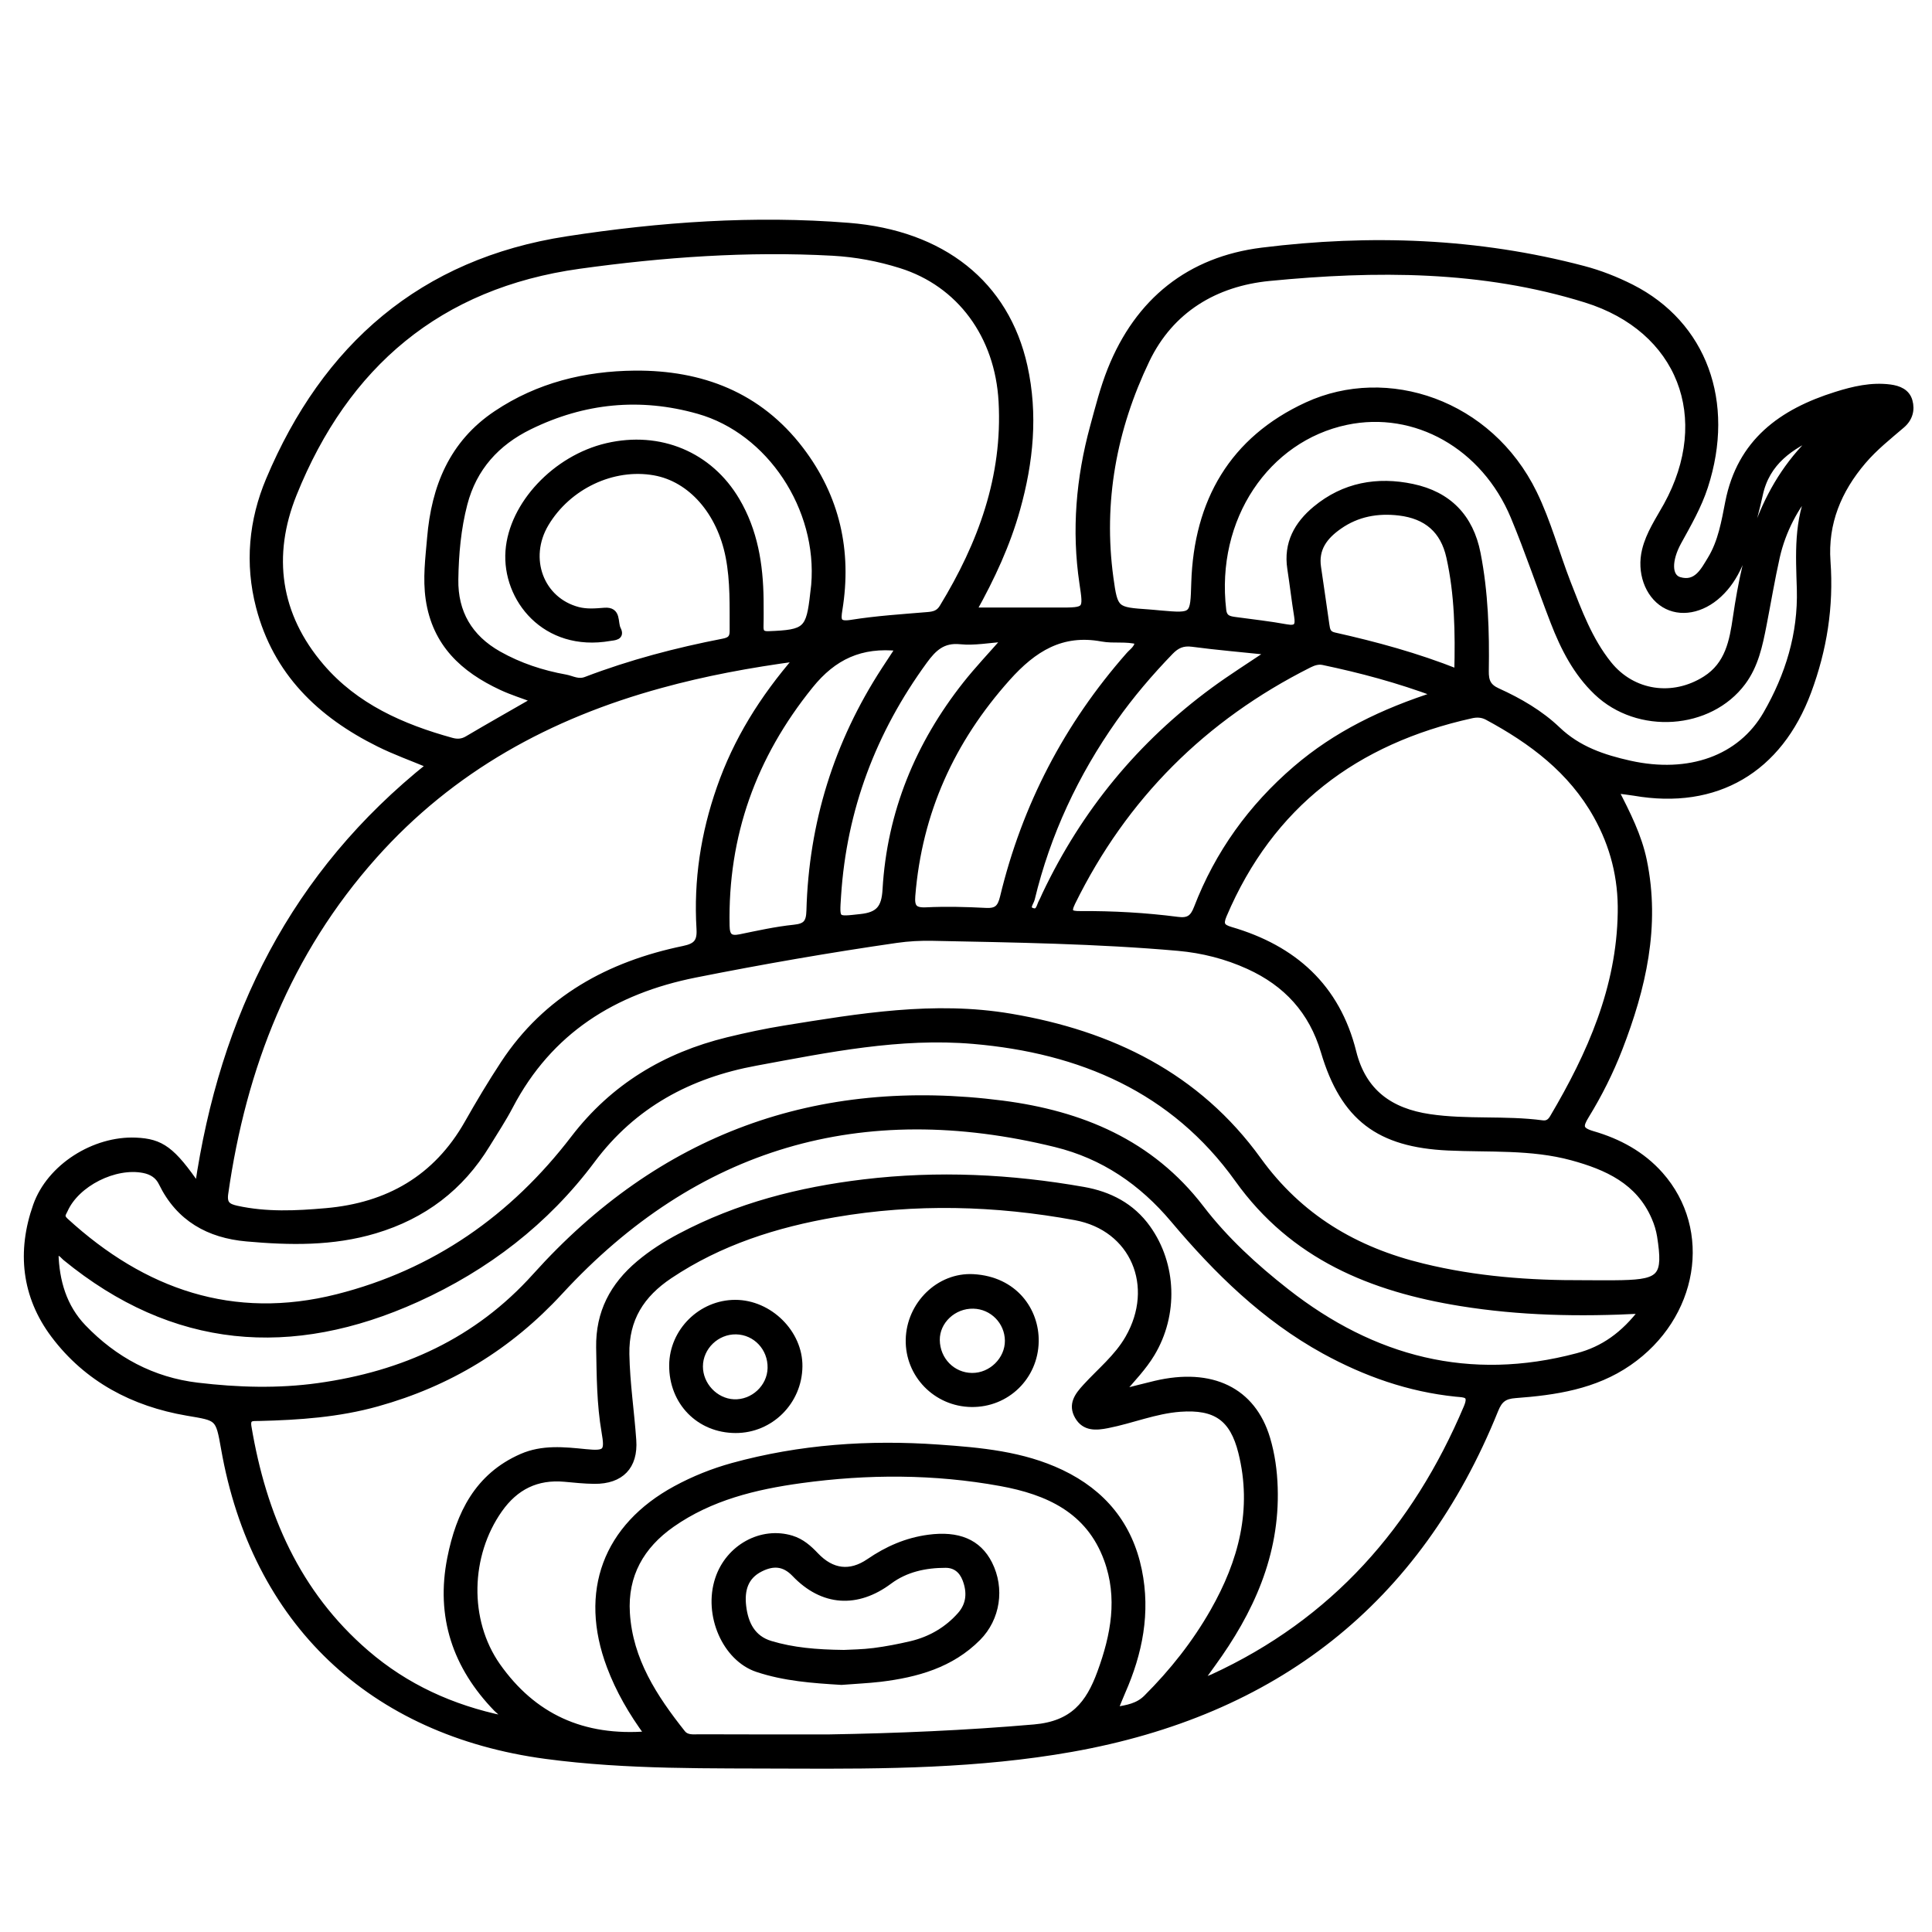 <?xml version="1.0" encoding="utf-8"?>
<!-- Generator: Adobe Illustrator 23.0.0, SVG Export Plug-In . SVG Version: 6.00 Build 0)  -->
<svg version="1.0" xmlns="http://www.w3.org/2000/svg" xmlns:xlink="http://www.w3.org/1999/xlink" x="0px" y="0px"
	 viewBox="0 0 3000 3000" style="enable-background:new 0 0 3000 3000;" xml:space="preserve">
<style type="text/css">
	.st0{stroke:#000000;stroke-width:10;stroke-miterlimit:10;}
</style>
<g id="Layer_1">
</g>
<g id="Layer_2">
	<g>
		<path class="st0" d="M307.4,1843.6c38.7-265.7,149.3-487.1,360.3-655.4c-28.2-11.8-54.7-21.2-79.7-33.7
			c-90.8-45.1-159.1-110.7-185.5-212.2c-17.5-67.3-11.2-134,15.4-197.1c87.1-207,237.5-338.6,462.8-373.3
			c144.6-22.3,290.4-32.6,436.9-20.9c145.6,11.6,244.4,89.8,272.8,217.7c16.6,74.7,9.2,148.7-11.3,221.8
			c-15.3,54.7-39,105.9-68,157.9c46.3,0,89.5,0,132.8,0c44.2,0,43.6,0,37.2-43c-12.2-82-5.2-162.9,16.5-242.6
			c8.1-29.7,15.6-59.6,27.1-88.5c42.8-107.2,122.7-170.8,235.1-184.8c167.4-20.8,334.6-15,499,28.4c25.8,6.8,50.6,16.6,74.4,28.6
			c112.1,56.9,156.5,177.9,114,308.9c-9.9,30.5-25.8,58-41.1,85.8c-15.8,28.8-15.6,54.8,1.7,59.8c26.8,7.8,37.8-15,48.7-32.8
			c16.3-26.8,21.5-58.1,27.4-88.2c18.4-93.9,82.7-140.2,167.3-166.7c27.1-8.5,54.7-15,83.6-11.3c13.7,1.8,26,6.9,29.9,20.7
			c3.9,13.8,0.3,27.1-11.4,37.2c-20.9,17.9-42.5,35-60.4,56c-38.4,45-59.8,96.3-55.5,156.1c5,69.7-5.4,136.2-29.9,202
			c-45,120.9-142.2,178.8-269.9,156.6c-8.3-1.4-16.7-2.2-29.8-3.9c19.3,37.5,36.5,71.6,44.4,109.5c21.1,101.8-1.4,198-37.9,292.2
			c-14,36.1-31.4,70.8-51.6,103.7c-10,16.3-10.6,23.1,10.4,29.2c40,11.6,76.4,31.1,104.7,63c76.7,86.5,54.3,220.3-48.7,291.4
			c-53.1,36.7-114.3,45.7-176.2,50.3c-17.4,1.3-24.8,7.3-31.2,23.1c-120.5,298.9-342.8,470.4-658.1,526.3
			c-143.9,25.5-289.2,26.6-434.5,25.9c-127.1-0.7-254.3,1.9-381.1-15c-271.3-36.3-452.6-208.1-499.8-477.2
			c-8.7-49.3-9-47.5-57.6-55.8c-83.4-14.3-155.2-52-206.6-120.3c-45.6-60.6-52.8-129.9-27.7-200.8c21.3-60.3,90.5-103.5,154.6-100.7
			C250.4,1773.2,267.4,1785.4,307.4,1843.6z M831.4,1086.9c-18.9-7.2-36.2-12.5-52.5-20.1c-59.1-27.5-102.7-67.3-112.9-136.4
			c-4.7-32.3-0.5-63.5,2.2-95c6.6-78.8,34-147,102.8-192.9C836,599,909,581.2,985.8,580.5c103.4-0.8,192.6,33.2,257.2,117.9
			c56.1,73.7,74.9,157.2,60.1,248.2c-2.8,17-2.3,24.3,19.3,20.8c39-6.2,78.6-8.7,118-12c10.1-0.8,17.6-2.8,23.3-12.3
			c59.8-98.2,98.3-202.3,91.9-319.5c-5.6-102.8-65.1-183.3-156.6-212c-34.6-10.9-70-17.5-106.2-19.5
			c-131.8-7.2-262.9,2.2-393.4,20.3c-217.9,30.3-362.8,154-443.5,354.5c-38.6,95.8-25.8,188.3,42.6,268.2
			c53.3,62.3,125.6,94.2,202.9,115.5c8,2.2,16.1,2.2,24.6-2.9C759.9,1127.6,794.3,1108.3,831.4,1086.9z M2459.5,1992.9
			c19.8,0,39.6,0.4,59.3-0.1c61-1.4,69-11.2,59.3-73.3c-1.6-10-4.7-20.1-8.8-29.4c-24.4-56.2-74.1-78.5-128.5-93.3
			c-63.1-17.1-128.1-12.3-192.3-15.3c-106.9-5-161.9-45.5-192.6-148.9c-18.7-63-58.3-105.9-117-132.6
			c-34.7-15.8-71.4-25.1-109.2-28.5c-126.9-11.2-254.1-13-381.4-15.6c-18.8-0.4-37.9,0.6-56.6,3.3
			c-104.5,15.1-208.6,33.2-312.1,53.8c-126.6,25.2-226.5,87.4-287.8,204.4c-10.7,20.5-23.6,39.9-35.7,59.7
			c-40.7,66.9-98.8,110.8-173.8,133.2c-65.7,19.7-132.5,18.4-199.4,12.4c-58.5-5.2-104.9-30.9-131.6-85.9
			c-5.6-11.6-15.4-17.8-28-20.3c-45-9-104.7,21-123,62.3c-2.5,5.6-7,9.7,1.2,17.2c121,110.8,260.2,159.5,422.5,118.5
			c151.2-38.2,272.8-123.4,367.3-246.9c61.3-79.9,142-128.3,238.7-152c29.2-7.1,58.6-13.4,88.3-18.2
			c116.2-18.7,232.2-38.5,350.9-18.4c156.1,26.4,290,91.6,384.4,222.3c64.4,89.2,150.6,140.2,255.5,165.6
			C2291.5,1987.1,2375.1,1993.3,2459.5,1992.9z M1006.3,2693.3c-25.7-34.9-45.2-69-59.1-105.9c-43.6-115.7-5.9-216.6,102.3-275.3
			c28-15.2,57.5-27,88.2-35.5c104.7-28.8,211.4-36.1,319.4-28.5c65.3,4.6,130.4,10.3,190.7,39c64.7,30.9,105.8,80.8,120.3,151.3
			c13.5,65.7,1.1,128-25.5,188.4c-3.9,8.9-7.4,17.9-11.9,29c20.5-3.2,36.6-6.1,49.8-19.3c40.4-40.3,75.5-84.7,103.7-134.2
			c43.9-77.1,65.8-158.5,43.6-247.3c-13.3-53.3-40.1-71.8-95.4-67.8c-38.9,2.9-75,18.1-112.8,25.5c-17.3,3.4-35.2,5-45.8-13.4
			c-10.7-18.6,0-32.4,12.2-45.7c22.5-24.7,48.9-45.7,66-75.4c46.6-80.7,8.4-171.9-82.3-188.5c-124-22.8-248.9-26-373.5-4.6
			c-91.2,15.7-178.5,43.3-256.5,95.5c-43.8,29.3-68.4,67.1-67.4,122.2c0.8,44.9,7.6,89,10.7,133.5c2.9,40.7-19.1,63.1-59.9,62.8
			c-15.4-0.1-30.9-1.8-46.3-3.2c-43.4-3.9-76.5,12.5-101.6,48.1c-49.8,70.7-52.7,171.9-3.1,242.8
			C827.6,2665.6,904.5,2701.6,1006.3,2693.3z M782.1,2669.2c-0.7-9-6.7-11.8-10.7-15.9c-63.8-65.7-89.9-143.4-71.9-233.7
			c13.6-68.3,42.2-127.3,110.8-157.3c32.1-14,65.3-10.5,99-7.1c32.5,3.3,35.2-0.7,29.8-31.7c-7.5-43.4-7.6-87.1-8.4-131
			c-0.9-54.4,21.4-96.1,61.7-130.1c19.8-16.7,41.6-30.5,64.4-42.5c89.2-47.2,184.5-71.6,284.7-83.6c114.7-13.7,227.9-8.2,340.9,11.7
			c40,7.1,74.7,24.7,99.3,59.1c40.4,56.5,43,134.2,6.5,194.8c-12.7,21.1-29.8,38.8-49,61c21.7-5.5,38.1-9.9,54.7-13.8
			c87.5-20.7,151.1,10.1,173.4,84.7c7.4,24.7,10.9,50.3,11.7,76.1c3.4,103.9-37.2,192.4-96.7,274.2c-5.6,7.7-11.2,15.5-21,29.1
			c12.4-4.9,17.1-6.5,21.7-8.5c188.2-86.5,315-230.6,394.8-419.3c9.1-21.5-3.8-20.3-16.9-21.6c-72.9-7.5-140.4-31.3-204.4-66.4
			c-92.7-51-166.8-123.7-234-203.5c-49.4-58.7-109.1-99.4-183.2-117.6c-301.3-74.1-559.5,1-769.9,229.2
			c-78.9,85.6-172.4,142.4-283.5,173.4c-60.3,16.9-121.7,21.1-183.6,22.6c-9.5,0.2-19.5-1.7-16.8,14.2
			c23,136.9,75.4,258.5,183,351.2C630.1,2620,701.8,2652.5,782.1,2669.2z M1238.6,1021.7c-75.8,10.2-144.9,23.1-212.8,41.8
			c-172.9,47.3-324.4,129.9-445,265.2c-133.8,150.1-203.5,328-231.4,524.7c-2.4,16.7,4.7,20.8,18.2,23.8c46,10.1,92.4,7.9,138.7,3.8
			c96.2-8.4,171.3-51.2,219.9-136.9c17.8-31.4,36.3-62.4,56.1-92.5c66.4-100.9,163.9-153.9,279.2-177.8c19.9-4.1,26.3-11.3,25-31.8
			c-4.5-74.6,6.6-147.3,31.3-217.9C1143.5,1150.1,1183.9,1084.9,1238.6,1021.7z M2824.4,673.2c-43.8,19-81.2,44-92.1,94.8
			c-4.3,20.1-9.8,39.9-15.2,59.8c-9.5,35-20.5,69.5-48.2,95.2c-26.6,24.7-60,30.6-84.7,15.5c-25.5-15.6-37.7-50.6-29.5-84.2
			c6.2-25.5,21-46.9,33.4-69.3c75-136.1,21.6-274.3-125.7-320.1c-160.9-50.1-326.2-49.7-491.5-33.6
			c-83.8,8.2-153.1,49.2-190.8,127.8c-51.2,106.8-72.3,220-56.2,338.3c6.9,50.5,8.4,50.3,59.8,53.9c6,0.4,12,1.1,18,1.6
			c52.2,4.5,51.5,4.5,53.1-48c4-126.1,59.1-222.2,174.9-275.5c124.4-57.2,283.2-4.1,351.9,136.4c21.9,44.9,34.6,93.2,52.6,139.6
			c17.2,44,33.6,88.7,63.6,126c37.4,46.6,100,55.3,150.5,23.3c35.6-22.5,42.2-59.5,47.5-95.8
			C2711.6,851.5,2738.8,749.9,2824.4,673.2z M2517,1417c1-53.7-11.6-103.8-37.8-150.6c-39.3-70.3-100.6-116.1-169.7-153.3
			c-8.3-4.4-16.7-4.5-25-2.6c-179.5,39.8-311.4,138.5-384.5,310.4c-6.1,14.3-3,19.2,10.9,23.3c97.8,28.5,165,88.3,190.2,189.6
			c15.5,62.3,57.5,92.2,118.8,101.2c58.1,8.6,116.8,1.9,174.9,9.6c8,1.1,12.8-2.5,16.6-9C2469.6,1637.1,2515.2,1534.3,2517,1417z
			 M2550.6,2034.7c-99.4,5.3-191.3,3.1-282.4-11.6c-138.1-22.3-260.2-72-345.9-191.9c-100-139.8-244.2-200.9-410.9-215.2
			c-114.4-9.8-226,13.2-337.5,33.8c-103.4,19-190.5,65.4-254.8,151.7c-71.4,95.6-163.9,166.5-272.2,215.5
			c-194.2,87.8-377.3,73.3-545.4-64.5c-4.1-3.4-7.4-10-15.7-6.4c1.2,43.3,12.8,83.5,43.2,115.2c48.5,50.5,107.7,82.4,177.8,90.7
			c62.4,7.4,125,9.3,187.6,0.6c132-18.4,246.5-69.9,337.2-170.9c194.4-216.3,437.3-304.9,725-267.7
			c121.8,15.8,229.9,60.1,308.2,162.3c37.6,49.1,83.7,91.3,132.6,129.6c134.6,105.5,284.3,144.9,452.2,100.2
			C2489.7,2095.6,2521.8,2072.8,2550.6,2034.7z M1286.8,2698.2c106.5-1.8,212.8-6.3,319.1-15.5c60.4-5.2,85.1-36.7,102.9-85.5
			c21.2-57.8,32.2-116.2,10.3-176.1c-28.1-76.6-92.2-105.2-165.2-118.5c-103.1-18.8-207-18.7-310.5-4.5
			c-70.9,9.8-140.2,26.5-200.3,68.6c-47.8,33.5-73.7,79.1-70,138.2c4.5,73,42.6,131.1,86.3,186.2c6.8,8.6,17.1,6.9,26.4,6.9
			C1152.7,2698.3,1219.8,2698.2,1286.8,2698.2z M1180.7,930.7c0,13.7,0.3,27.5-0.1,41.2c-0.3,9.5,1.9,13.6,13,13.2
			c58.2-2.2,63.2-6.5,69.5-63.7c0.5-4.3,1.1-8.5,1.5-12.8c10.2-119.5-69-239.4-179.8-270.8c-90.5-25.7-178.4-17-262.7,24.3
			c-51.1,25-86.7,64.2-101.3,120.2c-10,38.4-13.5,78-14.1,117.5c-0.8,51.5,22,90.5,67.4,116.2c32.6,18.4,67.5,29.8,104,36.4
			c10.3,1.9,19.6,8.2,32,3.4c69.1-26.4,140.5-45.1,213.1-59.2c10.3-2,14.8-5.7,14.8-16.6c-0.2-38.7,1.2-77.4-6.3-115.6
			c-13.6-69.6-58.7-121.1-115.4-131.2c-64.6-11.5-134.2,21.4-169.1,79.9c-32.1,54-7.7,119.2,50.4,134.4c13.6,3.5,27.2,2.3,41,1.2
			c21.7-1.8,15.2,18,20.5,28.3c6.4,12.5-5.8,12.2-12.1,13.3c-100.7,17.6-162.5-61-157.1-134.6c5.3-72.2,72.8-143.9,152.5-162.6
			c82.1-19.2,159.5,13.3,201.3,84.2C1171.7,824.7,1180,876.8,1180.7,930.7z M2813.7,757.4c-25.8,28.2-45.9,67.2-54.9,106.9
			c-7.9,35.2-13.8,70.8-20.7,106.2c-6.1,31.3-12.6,62.5-32.2,88.8c-51.4,69-162.3,76.6-226.4,15.3c-31.8-30.3-51.3-68.6-66.9-108.9
			c-21-54.3-39.5-109.7-61.9-163.5c-45.8-109.7-152.8-169.9-260.1-147.4c-123.9,26-208.4,149.5-191.5,292.6
			c1.5,13,9.6,14.4,19.3,15.7c26.4,3.6,52.9,6.5,79.1,11.3c16.7,3.1,19.3-3.2,17-17.6c-4-24.6-6.8-49.3-10.6-73.9
			c-6-39,10.5-68.6,39.2-92.4c44.1-36.5,95.5-45.6,150.1-34.1c55.6,11.7,89.8,46.4,100.9,103.2c11.8,60.3,13.7,121.2,12.7,182.2
			c-0.3,16.1,3.7,25,18.6,31.7c33.8,15.3,66.3,34.2,92.9,59.6c32.2,30.8,71.2,43.8,112.4,53c91.9,20.4,172-7.8,212.1-77.4
			c34.3-59.6,54.3-123.8,52.3-194C2793.5,861.6,2790,808,2813.7,757.4z M2231.9,1078.1c-62.4-23.3-119.4-38.2-177.1-50.4
			c-7.9-1.7-15.1,0.7-22.3,4.3c-163.6,82.3-286.7,204.7-367.7,369.4c-8,16.2-2.2,18.4,12.6,18.3c50.6-0.3,101.1,2.5,151.3,9
			c16.8,2.2,24-3,30-18.5c32.7-85,84.4-156.8,153.6-216.2C2074.6,1140.6,2146.4,1105.4,2231.9,1078.1z M1767.3,995.8
			c-18.4-5.3-37.7-1.2-56-4.6c-62.9-11.7-106.6,16-147.2,61.4c-86.7,97-137.3,208.3-147.8,338.1c-1.4,17.6,2.7,24.1,21.7,23.2
			c30.9-1.5,61.9-0.7,92.8,0.9c17.1,0.9,23-5,27-21.7c34-141.2,99.2-266.4,195.3-375.6C1758.5,1011.3,1766.7,1006.7,1767.3,995.8z
			 M1396.1,1005.9c-59.3-6.4-101.8,13.3-138.3,58.6c-88.5,109.6-132.7,232.6-129.9,373.1c0.3,16.1,5.4,21.4,21.5,18.1
			c27.7-5.7,55.5-11.9,83.6-14.8c18.6-1.9,23.7-8.2,24.2-26.9c3.7-135.2,42.4-259.9,116.2-373.5
			C1380.7,1029.2,1388.2,1018,1396.1,1005.9z M2263.2,1043.9c1.6-62.3,0.5-121.2-12.4-179.2c-9.2-41.3-35.2-64.1-78.3-69.2
			c-33.3-3.9-65,1.6-93.2,21.4c-22.5,15.7-37.5,35-32.9,64.5c4.5,29.6,8.5,59.4,12.9,89.1c1.1,7.5,2.1,14.2,12.4,16.5
			C2136,1001.4,2199.5,1018.6,2263.2,1043.9z M1562,991.4c-26.8,1.8-49,6.2-70.5,4c-27.7-2.9-42.1,11.1-56.5,30.9
			c-79.4,108.9-125.3,229.9-134,364.8c-2.5,39.2-3.6,37.4,35.5,33.2c28.1-3,37.3-14.3,38.9-43c6.9-119.3,50.7-225.3,124.6-318.8
			C1518.4,1039.3,1538.9,1017.7,1562,991.4z M1972.9,1012.3c-44.8-4.7-83.3-7.9-121.6-13c-14.6-1.9-24.2,2.4-34,12.5
			c-31.7,32.8-61.3,67.4-87.6,104.7c-60,85.1-103.5,177.9-127.9,279.3c-1.5,6.1-10.5,15.6,1.6,19.2c10.2,3.1,11-8.3,14.5-14.6
			c2.1-3.7,3.6-7.8,5.5-11.7c60.6-127.5,147.6-233.3,261.4-316.8C1911.6,1052.2,1939.8,1034.5,1972.9,1012.3z"/>
		<path class="st0" d="M1508.3,2179.8c-54.6-0.8-98-45.4-96.9-99.6c1.1-54.2,46.6-99.7,100-96.7c63.9,3.6,97.4,51.7,96.5,99.7
			C1606.9,2137.8,1563.1,2180.6,1508.3,2179.8z M1509.3,2136.9c30.3,0.3,56.3-25.4,56.1-55.1c-0.3-29.8-24.1-54-53.8-54.7
			c-31.1-0.8-57.6,24.1-57.3,53.7C1454.7,2112,1478.8,2136.6,1509.3,2136.9z"/>
		<path class="st0" d="M1142.3,2220.2c-56.5-0.1-98.6-43.1-98.2-100.3c0.4-52.7,44.7-96.5,97.6-96.5c53,0,100,46.6,99.3,98.4
			C1240.4,2176.4,1196.3,2220.3,1142.3,2220.2z M1196.9,2124.3c0.7-31.2-23.2-56.7-53.8-57.3c-30.5-0.6-56.5,24.5-56.6,54.7
			c-0.1,29.2,23.9,54.7,52.8,56.1C1169.6,2179.2,1196.3,2154.5,1196.9,2124.3z"/>
		<path class="st0" d="M1306.6,2611.3c-45-2.7-88.5-5.9-130.5-19.9c-49.5-16.5-79.1-84.1-60.7-139.5c16.2-49,67.2-76.8,113.8-62.5
			c15.5,4.8,26.7,14.8,37.5,26.2c24.7,25.9,53.2,29.9,83,9.5c28.2-19.3,58-32.4,92.1-37c45.7-6.1,77,6.5,94.1,40.3
			c19.3,38.3,12.3,84.4-17.5,114.5c-41.7,42-95,56.7-151.3,63.6C1346.6,2608.9,1325.9,2609.7,1306.6,2611.3z M1310.4,2567
			c10.7-0.6,28.8-0.7,46.6-3c19.5-2.5,39-6.3,58.2-10.8c30-7.2,55.9-22.3,76.3-45.4c14.3-16.3,15.6-35.6,7.9-55.6
			c-5.5-14.3-15.9-22.7-31.1-22.7c-31.5,0-62,6.5-87.5,25.5c-49.8,37.2-103,34.4-146.6-11.3c-16.7-17.4-34-17.8-53.4-8.1
			c-24.5,12.2-30,34.1-27.1,58.7c3.2,27.2,14.4,50.1,42.7,58.6C1231,2563.3,1266.9,2566.5,1310.4,2567z"/>
	</g>
</g>
</svg>
